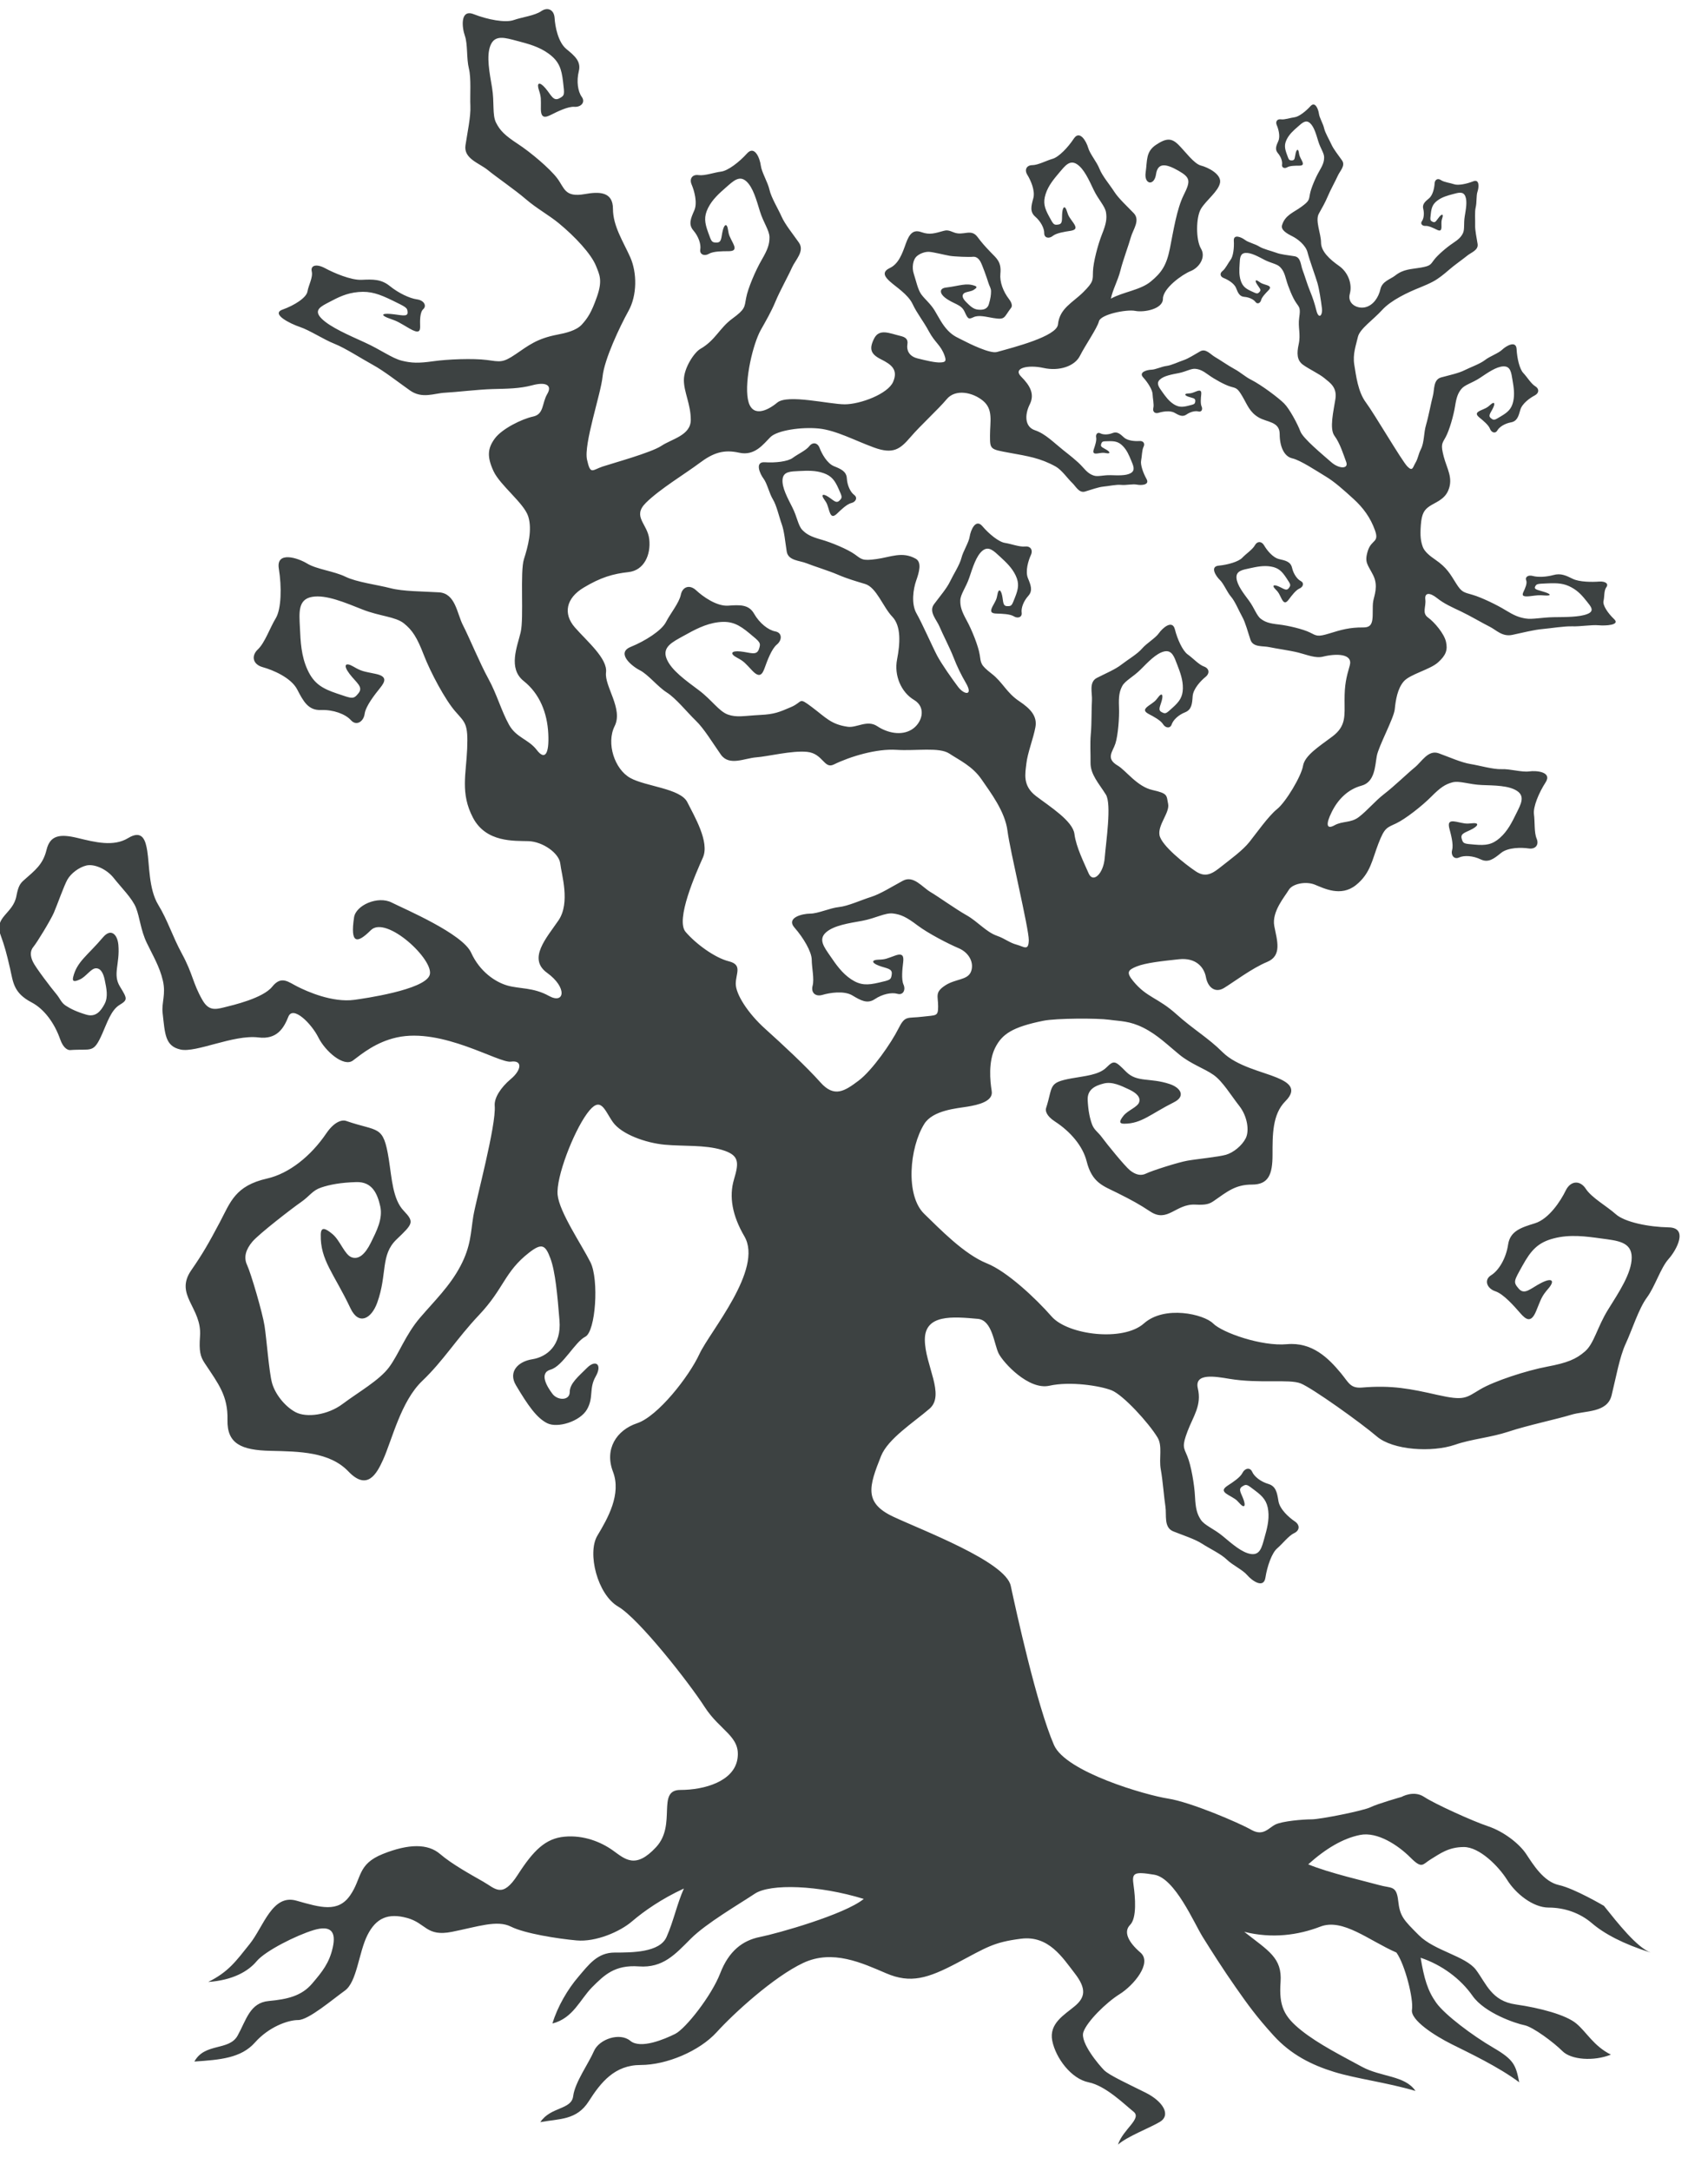 <?xml version="1.0" encoding="UTF-8"?>
<svg width="48px" height="61px" viewBox="0 0 48 61" version="1.1" xmlns="http://www.w3.org/2000/svg" xmlns:xlink="http://www.w3.org/1999/xlink">
    <title>8</title>
    <g id="页面-1" stroke="none" stroke-width="1" fill="none" fill-rule="evenodd">
        <g id="形状库素材-节日" transform="translate(-90, -318)" fill="#3D4242">
            <path d="M95.852,373.687 C96.424,373.402 96.63,373.104 97.019,372.618 C97.408,372.132 97.65,371.208 98.331,371.403 C99.012,371.597 99.498,371.743 99.838,371.257 C100.178,370.771 100.032,370.382 100.761,370.09 C101.49,369.799 102.025,369.799 102.365,370.09 C102.705,370.382 103.24,370.674 103.58,370.869 C103.921,371.062 104.115,371.354 104.552,370.674 C104.99,369.993 105.33,369.653 105.865,369.605 C106.4,369.556 106.886,369.75 107.226,369.993 C107.566,370.236 107.858,370.528 108.441,369.896 C109.024,369.264 108.441,368.292 109.121,368.292 C109.802,368.292 110.628,368.049 110.725,367.417 C110.823,366.785 110.24,366.64 109.802,365.959 C109.364,365.278 107.955,363.48 107.372,363.14 C106.788,362.8 106.497,361.634 106.788,361.147 C107.08,360.661 107.469,359.981 107.226,359.349 C106.983,358.717 107.323,358.182 107.906,357.988 C108.49,357.793 109.364,356.676 109.656,356.044 C109.948,355.412 111.459,353.663 110.92,352.738 C110.579,352.155 110.483,351.621 110.628,351.135 C110.774,350.648 110.774,350.454 110.288,350.308 C109.802,350.163 109.219,350.211 108.684,350.163 C108.149,350.114 107.469,349.871 107.226,349.531 C106.983,349.19 106.886,348.753 106.497,349.288 C106.108,349.822 105.622,351.086 105.671,351.572 C105.719,352.058 106.351,352.981 106.594,353.467 C106.837,353.954 106.74,355.412 106.448,355.558 C106.157,355.704 105.816,356.384 105.476,356.481 C105.136,356.578 105.378,356.967 105.525,357.162 C105.671,357.356 106.011,357.356 106.011,357.113 C106.011,356.87 106.254,356.676 106.497,356.433 C106.74,356.189 106.934,356.335 106.74,356.676 C106.545,357.016 106.691,357.259 106.497,357.599 C106.303,357.939 105.671,358.134 105.378,357.988 C105.087,357.842 104.844,357.502 104.499,356.92 C104.278,356.549 104.55,356.255 104.959,356.191 C105.367,356.126 105.782,355.802 105.723,355.098 C105.666,354.395 105.607,353.727 105.467,353.354 C105.327,352.981 105.23,352.913 104.867,353.197 C104.172,353.738 104.171,354.198 103.46,354.95 C102.828,355.619 102.464,356.23 101.865,356.801 C101.267,357.373 101.022,358.444 100.767,359.012 C100.582,359.422 100.317,359.894 99.79,359.342 C99.262,358.79 98.408,358.782 97.598,358.764 C96.788,358.745 96.377,358.569 96.393,357.894 C96.408,357.218 96.141,356.886 95.754,356.303 C95.63,356.118 95.59,355.963 95.621,355.545 C95.682,354.736 94.889,354.39 95.377,353.687 C95.69,353.235 95.856,352.949 96.179,352.339 C96.476,351.776 96.607,351.316 97.507,351.113 C98.127,350.972 98.737,350.481 99.166,349.85 C99.417,349.48 99.638,349.464 99.723,349.493 C100.64,349.812 100.769,349.589 100.926,350.567 C101.011,351.103 101.036,351.695 101.344,352.017 C101.651,352.339 101.605,352.383 101.145,352.823 C100.685,353.263 100.891,353.792 100.602,354.599 C100.437,355.058 100.08,355.249 99.849,354.758 C99.389,353.785 98.998,353.409 99.014,352.689 C99.019,352.469 99.129,352.494 99.345,352.675 C99.561,352.856 99.685,353.256 99.882,353.326 C100.078,353.397 100.258,353.246 100.42,352.92 C100.581,352.593 100.766,352.244 100.685,351.889 C100.605,351.535 100.458,351.201 100.017,351.213 C99.576,351.225 99.266,351.284 99.022,351.367 C98.777,351.45 98.708,351.602 98.462,351.774 C98.215,351.944 97.273,352.672 97.092,352.888 C96.91,353.105 96.84,353.324 96.945,353.546 C97.05,353.77 97.377,354.879 97.435,355.255 C97.493,355.631 97.56,356.536 97.642,356.846 C97.723,357.157 98.001,357.516 98.307,357.678 C98.611,357.838 99.208,357.764 99.634,357.443 C100.06,357.122 100.663,356.783 100.935,356.414 C101.209,356.045 101.397,355.499 101.805,355.023 C102.213,354.547 102.641,354.138 102.94,353.572 C103.239,353.005 103.226,352.63 103.302,352.169 C103.379,351.708 103.948,349.618 103.903,349.069 C103.885,348.852 104.067,348.559 104.358,348.315 C104.65,348.072 104.698,347.781 104.358,347.829 C104.018,347.878 102.431,346.865 101.15,347.149 C100.567,347.279 100.178,347.602 99.919,347.797 C99.66,347.991 99.141,347.538 98.947,347.149 C98.753,346.76 98.234,346.242 98.104,346.566 C97.975,346.89 97.781,347.214 97.262,347.149 C96.566,347.062 95.512,347.587 95.074,347.489 C94.637,347.392 94.637,347.052 94.57,346.46 C94.537,346.169 94.667,345.943 94.577,345.552 C94.487,345.161 94.294,344.844 94.124,344.49 C93.954,344.136 93.928,343.774 93.822,343.506 C93.716,343.239 93.406,342.936 93.199,342.673 C92.993,342.41 92.643,342.269 92.432,342.317 C92.221,342.366 91.995,342.538 91.895,342.713 C91.796,342.888 91.609,343.425 91.514,343.644 C91.418,343.862 91.04,344.482 90.941,344.6 C90.841,344.718 90.849,344.862 90.924,345.022 C90.998,345.183 91.452,345.776 91.574,345.919 C91.695,346.062 91.713,346.166 91.848,346.256 C91.983,346.345 92.161,346.431 92.426,346.509 C92.691,346.588 92.834,346.409 92.94,346.207 C93.046,346.005 92.99,345.765 92.945,345.541 C92.9,345.316 92.815,345.196 92.685,345.207 C92.554,345.218 92.415,345.44 92.254,345.515 C92.094,345.59 92.024,345.587 92.056,345.453 C92.163,345.014 92.46,344.85 92.896,344.334 C93.115,344.075 93.301,344.247 93.327,344.552 C93.372,345.088 93.161,345.375 93.369,345.716 C93.576,346.057 93.598,346.091 93.359,346.236 C93.121,346.382 93.011,346.736 92.872,347.048 C92.62,347.615 92.577,347.459 91.97,347.504 C91.914,347.508 91.782,347.463 91.69,347.198 C91.532,346.746 91.242,346.35 90.889,346.165 C90.376,345.897 90.371,345.597 90.282,345.208 C90.185,344.787 90.131,344.586 90.013,344.261 C89.831,343.757 90.368,343.675 90.461,343.176 C90.51,342.917 90.559,342.83 90.664,342.737 C90.993,342.447 91.208,342.288 91.308,341.877 C91.408,341.466 91.685,341.425 92.178,341.544 C92.673,341.664 93.191,341.797 93.6,341.548 C94.009,341.298 94.093,341.627 94.138,341.906 C94.201,342.291 94.177,342.979 94.447,343.422 C94.717,343.865 94.839,344.293 95.115,344.801 C95.424,345.371 95.411,345.61 95.684,346.09 C95.855,346.393 96.031,346.371 96.29,346.306 C96.549,346.242 97.391,346.047 97.65,345.723 C97.91,345.399 98.104,345.594 98.364,345.723 C98.623,345.853 99.336,346.177 99.962,346.092 C100.209,346.058 101.925,345.816 102.074,345.399 C102.223,344.982 100.852,343.705 100.421,344.136 C100.032,344.524 99.838,344.524 99.95,343.775 C100.002,343.433 100.616,343.164 101.004,343.357 C101.393,343.552 102.997,344.233 103.24,344.767 C103.483,345.302 103.921,345.594 104.261,345.691 C104.601,345.788 104.99,345.739 105.428,345.983 C105.865,346.225 105.953,345.752 105.374,345.333 C104.824,344.934 105.357,344.356 105.696,343.859 C106.034,343.361 105.777,342.563 105.746,342.267 C105.714,341.97 105.25,341.646 104.852,341.634 C104.454,341.621 103.662,341.679 103.292,340.975 C102.932,340.29 103.1,339.746 103.129,339.037 C103.158,338.327 103.075,338.309 102.795,337.988 C102.513,337.666 102.101,336.897 101.91,336.402 C101.719,335.907 101.588,335.705 101.35,335.514 C101.111,335.324 100.675,335.317 100.192,335.127 C99.709,334.937 99.166,334.699 98.767,334.771 C98.367,334.843 98.409,335.219 98.428,335.624 C98.446,336.03 98.464,336.435 98.644,336.823 C98.823,337.21 99.055,337.347 99.479,337.489 C99.902,337.632 99.932,337.656 100.075,337.477 C100.218,337.298 100.015,337.185 99.824,336.935 C99.633,336.684 99.704,336.595 99.937,336.732 C100.17,336.869 100.223,336.863 100.557,336.934 C100.892,337.005 100.826,337.149 100.683,337.328 C100.54,337.506 100.279,337.834 100.248,338.055 C100.219,338.276 100.015,338.408 99.861,338.234 C99.706,338.062 99.366,337.936 99.014,337.949 C98.662,337.961 98.525,337.705 98.352,337.371 C98.178,337.038 97.666,336.823 97.385,336.746 C97.105,336.669 97.051,336.43 97.248,336.245 C97.444,336.06 97.587,335.637 97.748,335.374 C97.908,335.112 97.919,334.486 97.836,333.979 C97.752,333.472 98.372,333.674 98.634,333.835 C98.897,333.995 99.392,334.049 99.708,334.204 C100.024,334.359 100.603,334.43 100.967,334.525 C101.331,334.62 101.873,334.614 102.338,334.643 C102.804,334.673 102.84,335.238 103.013,335.572 C103.186,335.906 103.484,336.633 103.724,337.069 C103.963,337.503 104.087,337.97 104.304,338.361 C104.506,338.728 104.853,338.769 105.084,339.071 C105.315,339.374 105.438,339.186 105.408,338.608 C105.378,338.03 105.168,337.494 104.719,337.136 C104.27,336.779 104.537,336.169 104.632,335.766 C104.727,335.364 104.61,334.062 104.725,333.708 C104.838,333.355 104.963,332.885 104.845,332.51 C104.726,332.135 104.055,331.639 103.868,331.235 C103.682,330.831 103.703,330.598 103.904,330.323 C104.105,330.047 104.67,329.77 104.981,329.704 C105.293,329.638 105.227,329.327 105.379,329.071 C105.532,328.814 105.328,328.725 104.958,328.825 C104.596,328.922 104.245,328.921 103.836,328.932 C103.427,328.944 102.815,329.019 102.508,329.034 C102.202,329.048 101.866,329.216 101.518,328.968 C101.169,328.721 100.786,328.419 100.474,328.249 C100.162,328.079 99.71,327.783 99.399,327.659 C99.089,327.536 98.706,327.28 98.431,327.188 C98.156,327.096 97.602,326.82 97.94,326.699 C98.277,326.578 98.612,326.365 98.641,326.189 C98.67,326.013 98.801,325.794 98.761,325.625 C98.722,325.455 98.892,325.405 99.134,325.535 C99.376,325.665 99.86,325.877 100.166,325.862 C100.473,325.848 100.712,325.839 100.956,326.038 C101.201,326.236 101.512,326.383 101.717,326.411 C101.923,326.44 101.995,326.595 101.896,326.685 C101.795,326.774 101.803,327.028 101.807,327.165 C101.81,327.304 101.779,327.388 101.502,327.227 C101.224,327.065 101.189,327.033 100.949,326.95 C100.707,326.867 100.705,326.798 100.978,326.821 C101.252,326.844 101.459,326.919 101.455,326.78 C101.451,326.642 101.416,326.633 101.036,326.446 C100.655,326.26 100.414,326.176 100.074,326.205 C99.734,326.234 99.499,326.358 99.263,326.482 C99.028,326.606 98.792,326.707 99.038,326.952 C99.284,327.196 99.802,327.417 100.251,327.622 C100.701,327.826 101.014,328.065 101.29,328.134 C101.564,328.203 101.769,328.208 102.176,328.15 C102.584,328.092 103.299,328.066 103.676,328.114 C104.053,328.163 104.122,328.204 104.49,327.953 C104.858,327.702 105.092,327.512 105.667,327.402 C105.891,327.359 106.198,327.29 106.354,327.116 C106.511,326.942 106.619,326.788 106.778,326.333 C106.937,325.877 106.849,325.72 106.75,325.473 C106.615,325.134 106.157,324.645 105.702,324.271 C105.422,324.041 105.078,323.856 104.774,323.593 C104.468,323.33 103.942,322.97 103.706,322.776 C103.47,322.583 103.026,322.459 103.081,322.085 C103.137,321.71 103.233,321.281 103.219,320.976 C103.205,320.671 103.246,320.2 103.177,319.923 C103.107,319.646 103.148,319.244 103.065,319.008 C102.981,318.773 102.926,318.247 103.313,318.399 C103.702,318.551 104.2,318.647 104.436,318.564 C104.672,318.481 105.031,318.439 105.211,318.313 C105.392,318.189 105.572,318.273 105.586,318.507 C105.6,318.743 105.683,319.187 105.919,319.38 C106.155,319.573 106.335,319.726 106.266,320.003 C106.197,320.281 106.239,320.571 106.35,320.723 C106.461,320.876 106.322,321.015 106.143,321.001 C105.962,320.987 105.658,321.139 105.491,321.223 C105.325,321.306 105.2,321.334 105.2,321.057 C105.2,320.78 105.214,320.739 105.145,320.531 C105.075,320.323 105.158,320.282 105.325,320.475 C105.491,320.669 105.546,320.849 105.713,320.766 C105.879,320.682 105.865,320.655 105.823,320.294 C105.781,319.935 105.712,319.727 105.434,319.519 C105.157,319.311 104.838,319.229 104.52,319.146 C104.201,319.063 103.91,318.966 103.785,319.272 C103.661,319.576 103.759,320.047 103.828,320.463 C103.898,320.879 103.829,321.224 103.94,321.446 C104.051,321.668 104.19,321.806 104.55,322.042 C104.91,322.277 105.451,322.733 105.66,323.01 C105.868,323.287 105.868,323.554 106.436,323.453 C106.837,323.381 107.226,323.381 107.226,323.867 C107.226,324.353 107.517,324.791 107.712,325.228 C107.906,325.666 107.906,326.298 107.663,326.735 C107.42,327.173 106.983,328.096 106.934,328.582 C106.886,329.068 106.4,330.478 106.497,330.915 C106.594,331.353 106.642,331.207 106.934,331.109 C107.226,331.012 108.295,330.72 108.587,330.527 C108.878,330.332 109.413,330.234 109.413,329.797 C109.413,329.36 109.219,329.019 109.219,328.679 C109.219,328.339 109.51,327.902 109.68,327.804 C110.107,327.56 110.215,327.221 110.579,326.954 C110.944,326.686 110.92,326.638 110.969,326.37 C111.017,326.103 111.236,325.593 111.406,325.301 C111.576,325.009 111.625,324.864 111.625,324.669 C111.625,324.475 111.454,324.256 111.357,323.94 C111.26,323.625 111.163,323.26 110.969,323.09 C110.774,322.92 110.604,323.09 110.409,323.26 C110.215,323.43 110.021,323.6 109.899,323.843 C109.778,324.086 109.802,324.256 109.899,324.524 C109.996,324.791 109.996,324.815 110.142,324.815 C110.288,324.815 110.264,324.669 110.312,324.475 C110.361,324.28 110.434,324.28 110.458,324.45 C110.483,324.621 110.507,324.645 110.604,324.84 C110.701,325.034 110.604,325.058 110.458,325.058 C110.312,325.058 110.045,325.058 109.923,325.131 C109.802,325.204 109.656,325.155 109.68,325.009 C109.705,324.864 109.632,324.645 109.486,324.475 C109.34,324.305 109.413,324.135 109.51,323.916 C109.608,323.697 109.51,323.357 109.438,323.187 C109.364,323.016 109.462,322.895 109.632,322.92 C109.802,322.944 110.069,322.846 110.264,322.822 C110.458,322.798 110.774,322.555 110.993,322.312 C111.211,322.069 111.357,322.458 111.381,322.652 C111.406,322.846 111.576,323.114 111.625,323.333 C111.674,323.552 111.868,323.867 111.965,324.086 C112.062,324.305 112.281,324.572 112.451,324.815 C112.621,325.058 112.353,325.301 112.256,325.52 C112.16,325.739 111.916,326.176 111.795,326.468 C111.674,326.759 111.521,327.021 111.381,327.27 C111.163,327.658 110.92,328.679 111.017,329.214 C111.114,329.748 111.552,329.554 111.843,329.312 C112.135,329.068 113.302,329.36 113.739,329.36 C114.176,329.36 114.954,329.068 115.1,328.728 C115.246,328.388 115.052,328.242 114.76,328.096 C114.468,327.95 114.419,327.804 114.565,327.513 C114.711,327.221 115.002,327.367 115.301,327.438 C115.454,327.474 115.525,327.532 115.5,327.681 C115.475,327.83 115.539,328.01 115.789,328.071 C116.039,328.133 116.277,328.189 116.422,328.184 C116.567,328.178 116.602,328.152 116.546,327.994 C116.439,327.691 116.28,327.638 116.102,327.306 C115.943,327.01 115.774,326.814 115.646,326.541 C115.517,326.269 115.175,326.06 115.008,325.907 C114.887,325.796 114.755,325.65 115.006,325.531 C115.258,325.412 115.359,325.118 115.458,324.84 C115.559,324.562 115.667,324.441 115.899,324.524 C116.13,324.607 116.276,324.553 116.522,324.486 C116.6,324.464 116.658,324.468 116.799,324.527 C117.072,324.641 117.283,324.408 117.47,324.657 C117.59,324.817 117.669,324.908 117.844,325.09 C118.004,325.257 118.148,325.355 118.114,325.69 C118.091,325.921 118.19,326.188 118.36,326.409 C118.459,326.539 118.439,326.617 118.419,326.643 C118.203,326.923 118.265,326.993 117.909,326.935 C117.714,326.903 117.506,326.843 117.359,326.912 C117.213,326.981 117.202,326.961 117.104,326.751 C117.005,326.541 116.798,326.551 116.552,326.358 C116.413,326.248 116.388,326.103 116.584,326.08 C116.973,326.032 117.149,325.941 117.395,326.03 C117.471,326.057 117.45,326.091 117.362,326.146 C117.275,326.2 117.122,326.196 117.075,326.256 C117.028,326.316 117.059,326.395 117.154,326.489 C117.248,326.583 117.347,326.686 117.479,326.699 C117.611,326.712 117.743,326.7 117.79,326.546 C117.837,326.392 117.852,326.278 117.851,326.185 C117.851,326.09 117.807,326.049 117.776,325.944 C117.745,325.839 117.602,325.429 117.548,325.342 C117.494,325.254 117.427,325.205 117.337,325.215 C117.248,325.226 116.827,325.211 116.691,325.188 C116.554,325.164 116.233,325.084 116.116,325.076 C115.999,325.068 115.843,325.123 115.753,325.21 C115.662,325.297 115.619,325.512 115.681,325.696 C115.742,325.88 115.791,326.127 115.886,326.264 C115.983,326.401 116.149,326.53 116.267,326.725 C116.385,326.921 116.477,327.116 116.638,327.285 C116.799,327.454 116.931,327.492 117.081,327.572 C117.232,327.651 117.823,327.944 118.016,327.89 C118.502,327.756 119.699,327.449 119.732,327.116 C119.778,326.662 120.142,326.507 120.44,326.212 C120.737,325.916 120.709,325.875 120.716,325.623 C120.724,325.37 120.854,324.872 120.97,324.581 C121.086,324.29 121.11,324.149 121.083,323.971 C121.056,323.792 120.87,323.615 120.737,323.338 C120.605,323.062 120.465,322.741 120.263,322.612 C120.061,322.483 119.928,322.662 119.773,322.845 C119.619,323.028 119.463,323.211 119.386,323.45 C119.308,323.691 119.353,323.843 119.479,324.075 C119.606,324.307 119.609,324.329 119.743,324.309 C119.877,324.289 119.835,324.159 119.852,323.974 C119.87,323.789 119.936,323.778 119.982,323.931 C120.028,324.084 120.054,324.103 120.17,324.268 C120.286,324.433 120.201,324.468 120.066,324.489 C119.932,324.509 119.687,324.546 119.586,324.629 C119.484,324.713 119.344,324.689 119.346,324.551 C119.348,324.415 119.251,324.224 119.094,324.088 C118.936,323.951 118.98,323.786 119.039,323.571 C119.098,323.357 118.962,323.058 118.871,322.912 C118.781,322.766 118.853,322.641 119.012,322.64 C119.172,322.639 119.404,322.513 119.579,322.463 C119.754,322.414 120.011,322.147 120.178,321.894 C120.345,321.641 120.532,321.978 120.581,322.153 C120.631,322.328 120.824,322.55 120.899,322.744 C120.973,322.938 121.196,323.201 121.315,323.388 C121.434,323.575 121.672,323.791 121.862,323.99 C122.052,324.19 121.84,324.45 121.781,324.664 C121.722,324.878 121.559,325.313 121.488,325.597 C121.417,325.882 121.272,326.132 121.219,326.391 C121.565,326.2 122.05,326.152 122.342,325.909 C122.634,325.666 122.779,325.471 122.877,324.985 C122.974,324.5 123.071,323.867 123.266,323.479 C123.46,323.09 123.46,322.992 123.12,322.798 C122.779,322.603 122.537,322.555 122.488,322.895 C122.439,323.235 122.147,323.187 122.196,322.846 C122.245,322.507 122.196,322.263 122.488,322.069 C122.779,321.875 122.925,321.875 123.12,322.069 C123.314,322.263 123.557,322.603 123.751,322.652 C123.946,322.701 124.335,322.895 124.286,323.138 C124.237,323.381 123.897,323.625 123.751,323.867 C123.606,324.111 123.606,324.742 123.751,324.985 C123.897,325.228 123.703,325.52 123.46,325.617 C123.217,325.715 122.682,326.103 122.682,326.395 C122.682,326.686 122.147,326.784 121.904,326.735 C121.661,326.686 120.932,326.832 120.884,327.027 C120.835,327.221 120.495,327.707 120.349,327.999 C120.203,328.29 119.766,328.436 119.328,328.339 C118.891,328.242 118.454,328.339 118.697,328.582 C118.94,328.825 119.086,329.068 118.94,329.36 C118.794,329.651 118.794,329.992 119.086,330.089 C119.377,330.186 119.617,330.438 119.886,330.652 C120.016,330.755 120.282,330.958 120.417,331.113 C120.553,331.268 120.627,331.325 120.739,331.362 C120.851,331.401 121.01,331.345 121.211,331.351 C121.413,331.356 121.642,331.371 121.778,331.293 C121.914,331.214 121.849,331.082 121.789,330.937 C121.729,330.792 121.669,330.647 121.552,330.529 C121.436,330.412 121.333,330.392 121.16,330.396 C120.987,330.4 120.973,330.395 120.945,330.479 C120.916,330.563 121.005,330.578 121.107,330.644 C121.21,330.709 121.196,330.752 121.093,330.733 C120.99,330.713 120.971,330.723 120.84,330.741 C120.709,330.759 120.714,330.698 120.742,330.614 C120.771,330.53 120.823,330.376 120.805,330.291 C120.786,330.207 120.843,330.132 120.922,330.175 C121.001,330.217 121.142,330.218 121.268,330.167 C121.395,330.117 121.479,330.192 121.586,330.29 C121.693,330.389 121.908,330.4 122.02,330.391 C122.133,330.382 122.184,330.462 122.137,330.555 C122.09,330.648 122.093,330.822 122.069,330.939 C122.045,331.056 122.124,331.285 122.221,331.458 C122.319,331.632 122.066,331.64 121.949,331.616 C121.833,331.592 121.645,331.638 121.51,331.624 C121.374,331.609 121.154,331.659 121.009,331.672 C120.864,331.686 120.667,331.76 120.493,331.811 C120.321,331.861 120.232,331.659 120.125,331.561 C120.018,331.462 119.837,331.203 119.669,331.109 C119.231,330.867 118.891,330.818 118.356,330.72 C117.822,330.623 117.822,330.623 117.822,330.234 C117.822,329.846 117.919,329.505 117.627,329.262 C117.336,329.019 116.85,328.922 116.607,329.214 C116.364,329.505 115.878,329.943 115.586,330.283 C115.295,330.623 115.1,330.769 114.565,330.575 C114.031,330.381 113.496,330.089 113.01,330.04 C112.524,329.992 111.843,330.089 111.649,330.283 C111.454,330.478 111.211,330.818 110.774,330.72 C110.337,330.623 110.045,330.72 109.656,331.012 C109.268,331.304 108.539,331.742 108.149,332.13 C107.76,332.519 108.198,332.713 108.246,333.151 C108.295,333.588 108.101,334.026 107.663,334.074 C107.226,334.123 106.886,334.22 106.4,334.512 C105.913,334.804 105.816,335.241 106.157,335.63 C106.497,336.019 107.08,336.504 107.031,336.894 C106.983,337.282 107.517,337.914 107.274,338.4 C107.031,338.886 107.274,339.615 107.712,339.858 C108.149,340.101 109.121,340.15 109.316,340.539 C109.51,340.928 109.948,341.657 109.754,342.094 C109.559,342.531 108.975,343.844 109.268,344.184 C109.559,344.524 110.093,344.913 110.483,345.01 C110.872,345.108 110.677,345.351 110.677,345.642 C110.677,345.934 111.017,346.469 111.503,346.906 C111.989,347.343 112.67,347.975 113.058,348.413 C113.447,348.85 113.739,348.656 114.128,348.364 C114.517,348.072 115.052,347.295 115.246,346.906 C115.44,346.518 115.489,346.62 115.926,346.566 C116.315,346.518 116.364,346.566 116.364,346.274 C116.364,345.983 116.266,345.885 116.558,345.691 C116.85,345.497 117.19,345.545 117.287,345.302 C117.384,345.059 117.238,344.767 116.942,344.642 C116.656,344.521 116.094,344.233 115.785,344.001 C115.477,343.767 115.317,343.693 115.096,343.666 C114.875,343.64 114.603,343.803 114.231,343.872 C113.858,343.939 113.431,344.001 113.211,344.199 C112.991,344.397 113.162,344.613 113.329,344.857 C113.496,345.101 113.663,345.345 113.923,345.517 C114.183,345.688 114.38,345.683 114.697,345.609 C115.014,345.534 115.042,345.537 115.061,345.372 C115.082,345.206 114.912,345.214 114.698,345.132 C114.483,345.051 114.493,344.968 114.689,344.964 C114.887,344.958 114.918,344.934 115.152,344.85 C115.386,344.765 115.4,344.88 115.381,345.045 C115.361,345.211 115.325,345.515 115.391,345.663 C115.458,345.811 115.382,345.97 115.22,345.923 C115.058,345.876 114.799,345.929 114.586,346.072 C114.373,346.215 114.189,346.109 113.953,345.968 C113.718,345.828 113.318,345.893 113.115,345.953 C112.911,346.013 112.786,345.886 112.837,345.696 C112.888,345.505 112.813,345.188 112.812,344.964 C112.81,344.74 112.577,344.347 112.33,344.066 C112.083,343.784 112.545,343.671 112.77,343.67 C112.994,343.669 113.321,343.512 113.576,343.486 C113.831,343.46 114.217,343.282 114.479,343.201 C114.741,343.119 115.074,342.907 115.374,342.746 C115.673,342.586 115.913,342.923 116.149,343.063 C116.385,343.203 116.849,343.538 117.164,343.716 C117.479,343.894 117.713,344.187 118.021,344.294 C118.249,344.374 118.362,344.486 118.57,344.542 C118.779,344.598 118.906,344.731 118.912,344.417 C118.918,344.104 118.383,341.897 118.314,341.347 C118.245,340.796 117.836,340.266 117.582,339.895 C117.327,339.525 116.963,339.361 116.679,339.173 C116.395,338.985 115.739,339.104 115.19,339.068 C114.642,339.032 113.906,339.248 113.431,339.481 C113.156,339.615 113.13,339.17 112.681,339.125 C112.252,339.083 111.577,339.256 111.252,339.279 C110.927,339.303 110.492,339.533 110.259,339.203 C110.026,338.872 109.785,338.468 109.549,338.243 C109.314,338.017 108.999,337.622 108.741,337.458 C108.483,337.295 108.218,336.953 107.981,336.832 C107.743,336.711 107.312,336.345 107.724,336.176 C108.137,336.008 108.594,335.716 108.716,335.478 C108.837,335.24 109.085,334.942 109.133,334.712 C109.18,334.483 109.381,334.415 109.565,334.587 C109.749,334.759 110.14,335.041 110.466,335.017 C110.791,334.994 111.043,334.979 111.193,335.245 C111.345,335.51 111.591,335.705 111.789,335.741 C111.987,335.778 111.982,335.987 111.833,336.109 C111.683,336.231 111.559,336.574 111.492,336.76 C111.425,336.948 111.349,337.061 111.144,336.846 C110.94,336.632 110.92,336.589 110.713,336.479 C110.506,336.37 110.54,336.276 110.812,336.304 C111.083,336.332 111.259,336.43 111.326,336.244 C111.393,336.057 111.363,336.045 111.065,335.797 C110.767,335.549 110.561,335.439 110.192,335.482 C109.825,335.526 109.517,335.696 109.209,335.867 C108.901,336.038 108.604,336.177 108.732,336.504 C108.861,336.833 109.283,337.125 109.643,337.396 C110.004,337.667 110.205,337.986 110.454,338.076 C110.704,338.166 110.906,338.112 111.365,338.088 C111.762,338.068 111.892,338.012 112.232,337.866 C112.572,337.72 112.427,337.574 112.815,337.866 C113.204,338.157 113.35,338.352 113.822,338.42 C114.077,338.456 114.369,338.216 114.653,338.404 C114.937,338.593 115.328,338.678 115.619,338.5 C115.91,338.322 116.049,337.88 115.686,337.665 C115.324,337.449 115.123,336.975 115.21,336.531 C115.296,336.088 115.331,335.592 115.075,335.326 C114.818,335.06 114.631,334.502 114.312,334.408 C114.07,334.335 113.809,334.261 113.552,334.149 C113.293,334.037 112.867,333.907 112.669,333.827 C112.472,333.747 112.15,333.756 112.109,333.495 C112.067,333.234 112.042,332.927 111.969,332.727 C111.896,332.526 111.826,332.204 111.722,332.033 C111.618,331.863 111.561,331.586 111.457,331.447 C111.352,331.307 111.205,330.967 111.495,330.988 C111.786,331.008 112.139,330.969 112.279,330.865 C112.418,330.76 112.65,330.657 112.744,330.536 C112.838,330.415 112.976,330.433 113.034,330.587 C113.092,330.741 113.241,331.02 113.438,331.099 C113.635,331.179 113.788,331.244 113.799,331.443 C113.811,331.642 113.9,331.828 114.005,331.906 C114.111,331.984 114.048,332.106 113.924,332.134 C113.801,332.163 113.63,332.328 113.537,332.418 C113.443,332.509 113.366,332.553 113.308,332.368 C113.25,332.184 113.251,332.153 113.161,332.029 C113.071,331.904 113.118,331.859 113.269,331.954 C113.421,332.049 113.495,332.157 113.589,332.067 C113.682,331.977 113.667,331.961 113.565,331.73 C113.461,331.498 113.372,331.374 113.144,331.293 C112.915,331.213 112.686,331.224 112.456,331.235 C112.226,331.247 112.011,331.242 111.992,331.472 C111.972,331.701 112.136,331.995 112.268,332.258 C112.402,332.52 112.428,332.766 112.548,332.891 C112.669,333.015 112.79,333.079 113.079,333.161 C113.369,333.242 113.825,333.434 114.021,333.575 C114.217,333.717 114.232,333.763 114.631,333.708 C115.031,333.654 115.351,333.484 115.734,333.698 C115.913,333.798 115.829,334.084 115.746,334.318 C115.664,334.552 115.604,334.969 115.756,335.234 C115.908,335.498 116.21,336.183 116.336,336.421 C116.463,336.659 116.743,337.056 116.922,337.295 C117.101,337.533 117.358,337.554 117.144,337.189 C117.016,336.97 116.896,336.728 116.795,336.465 C116.693,336.203 116.487,335.807 116.405,335.61 C116.324,335.413 116.092,335.19 116.248,334.978 C116.405,334.766 116.607,334.532 116.698,334.34 C116.79,334.147 116.971,333.87 117.019,333.677 C117.067,333.483 117.225,333.249 117.251,333.076 C117.277,332.904 117.416,332.561 117.606,332.782 C117.794,333.004 118.07,333.228 118.242,333.254 C118.415,333.28 118.651,333.372 118.803,333.355 C118.955,333.337 119.039,333.448 118.97,333.597 C118.901,333.747 118.807,334.048 118.888,334.245 C118.969,334.442 119.031,334.595 118.897,334.744 C118.763,334.892 118.693,335.085 118.712,335.216 C118.73,335.345 118.599,335.385 118.492,335.317 C118.386,335.25 118.148,335.244 118.018,335.24 C117.888,335.237 117.802,335.213 117.892,335.042 C117.984,334.871 118.006,334.85 118.032,334.699 C118.057,334.548 118.122,334.55 118.161,334.724 C118.2,334.899 118.175,335.028 118.305,335.031 C118.435,335.034 118.435,335.013 118.528,334.777 C118.621,334.541 118.647,334.39 118.544,334.171 C118.441,333.952 118.272,333.796 118.103,333.64 C117.933,333.484 117.786,333.328 117.608,333.475 C117.432,333.623 117.337,333.945 117.242,334.224 C117.149,334.503 116.992,334.694 116.988,334.867 C116.983,335.04 117.023,335.171 117.168,335.435 C117.313,335.698 117.496,336.158 117.533,336.397 C117.57,336.636 117.547,336.679 117.865,336.926 C118.184,337.172 118.282,337.461 118.647,337.704 C118.951,337.907 119.157,338.119 119.098,338.432 C119.041,338.745 118.876,339.161 118.845,339.448 C118.813,339.734 118.729,340.073 119.116,340.368 C119.503,340.662 120.149,341.066 120.195,341.433 C120.241,341.8 120.469,342.249 120.594,342.539 C120.719,342.828 121.012,342.546 121.046,342.102 C121.081,341.658 121.245,340.592 121.078,340.325 C120.884,340.013 120.641,339.761 120.647,339.425 C120.651,339.172 120.63,338.901 120.655,338.621 C120.682,338.341 120.672,337.896 120.687,337.682 C120.701,337.47 120.592,337.167 120.827,337.046 C121.062,336.926 121.346,336.807 121.513,336.675 C121.681,336.543 121.966,336.376 122.095,336.223 C122.225,336.071 122.47,335.932 122.57,335.789 C122.67,335.646 122.947,335.4 123.018,335.683 C123.089,335.965 123.237,336.288 123.379,336.388 C123.522,336.489 123.692,336.677 123.837,336.728 C123.981,336.78 124.007,336.916 123.878,337.02 C123.75,337.124 123.532,337.351 123.517,337.564 C123.503,337.776 123.489,337.94 123.304,338.014 C123.118,338.087 122.97,338.229 122.928,338.354 C122.886,338.478 122.751,338.456 122.686,338.349 C122.621,338.24 122.41,338.128 122.295,338.068 C122.18,338.007 122.114,337.948 122.271,337.835 C122.429,337.723 122.458,337.713 122.549,337.59 C122.638,337.466 122.695,337.496 122.653,337.669 C122.61,337.842 122.53,337.948 122.645,338.008 C122.76,338.069 122.77,338.05 122.958,337.88 C123.146,337.71 123.236,337.586 123.242,337.344 C123.247,337.102 123.165,336.887 123.082,336.672 C123,336.457 122.937,336.252 122.713,336.305 C122.489,336.359 122.261,336.605 122.053,336.813 C121.845,337.021 121.62,337.123 121.538,337.276 C121.458,337.429 121.435,337.564 121.447,337.865 C121.46,338.165 121.42,338.658 121.347,338.889 C121.274,339.12 121.063,339.306 121.41,339.51 C121.645,339.648 121.953,340.101 122.391,340.198 C122.828,340.296 122.779,340.344 122.828,340.587 C122.877,340.831 122.537,341.171 122.585,341.462 C122.634,341.754 123.314,342.288 123.606,342.483 C123.897,342.677 124.092,342.531 124.335,342.337 C124.578,342.143 124.918,341.9 125.112,341.657 C125.307,341.413 125.647,340.928 125.89,340.733 C126.133,340.539 126.571,339.81 126.619,339.518 C126.668,339.227 127.057,338.983 127.446,338.692 C127.834,338.4 127.786,338.108 127.786,337.671 C127.786,337.234 127.834,337.039 127.932,336.699 C128.029,336.359 127.542,336.359 127.183,336.449 C126.967,336.503 126.726,336.395 126.486,336.335 C126.246,336.275 125.858,336.223 125.675,336.183 C125.493,336.142 125.215,336.196 125.142,335.976 C125.068,335.756 125.002,335.494 124.911,335.331 C124.819,335.168 124.711,334.898 124.596,334.766 C124.481,334.633 124.392,334.401 124.282,334.295 C124.171,334.19 123.995,333.917 124.249,333.893 C124.504,333.869 124.804,333.783 124.91,333.673 C125.015,333.561 125.202,333.439 125.266,333.321 C125.33,333.203 125.451,333.198 125.525,333.323 C125.597,333.449 125.766,333.668 125.948,333.709 C126.131,333.75 126.272,333.784 126.311,333.955 C126.35,334.125 126.454,334.274 126.556,334.326 C126.659,334.379 126.622,334.493 126.519,334.536 C126.417,334.578 126.292,334.746 126.224,334.837 C126.156,334.929 126.095,334.979 126.018,334.827 C125.942,334.676 125.938,334.649 125.842,334.554 C125.747,334.459 125.781,334.413 125.926,334.474 C126.07,334.534 126.15,334.617 126.218,334.525 C126.287,334.434 126.271,334.423 126.149,334.237 C126.026,334.051 125.931,333.956 125.721,333.919 C125.512,333.882 125.314,333.925 125.117,333.968 C124.919,334.011 124.733,334.038 124.749,334.24 C124.765,334.442 124.949,334.673 125.103,334.881 C125.255,335.089 125.314,335.299 125.436,335.389 C125.558,335.48 125.672,335.517 125.935,335.546 C126.197,335.575 126.62,335.676 126.81,335.77 C127.001,335.864 127.02,335.902 127.359,335.798 C127.696,335.693 127.927,335.627 128.312,335.629 C128.463,335.63 128.54,335.578 128.565,335.426 C128.591,335.275 128.565,335.047 128.591,334.895 C128.616,334.744 128.742,334.466 128.591,334.163 C128.439,333.86 128.338,333.809 128.439,333.481 C128.54,333.152 128.768,333.254 128.641,332.9 C128.515,332.546 128.312,332.268 128.035,332.016 C127.757,331.763 127.504,331.535 127.251,331.384 C126.999,331.232 126.544,330.929 126.317,330.878 C126.089,330.828 125.963,330.55 125.963,330.196 C125.963,329.842 125.609,329.868 125.374,329.73 C125.115,329.578 125.053,329.371 124.913,329.134 C124.773,328.896 124.742,328.909 124.583,328.863 C124.424,328.817 124.128,328.654 123.962,328.533 C123.796,328.412 123.71,328.375 123.593,328.363 C123.474,328.351 123.331,328.441 123.134,328.481 C122.937,328.52 122.71,328.557 122.596,328.665 C122.481,328.772 122.574,328.885 122.665,329.014 C122.756,329.142 122.848,329.27 122.987,329.358 C123.127,329.446 123.232,329.442 123.4,329.399 C123.567,329.356 123.582,329.358 123.591,329.27 C123.6,329.181 123.51,329.187 123.395,329.146 C123.28,329.105 123.284,329.06 123.389,329.056 C123.494,329.052 123.51,329.038 123.634,328.991 C123.757,328.944 123.766,329.004 123.757,329.093 C123.748,329.181 123.732,329.343 123.769,329.421 C123.806,329.499 123.768,329.584 123.681,329.561 C123.594,329.537 123.458,329.568 123.345,329.646 C123.234,329.724 123.135,329.67 123.008,329.598 C122.882,329.526 122.67,329.564 122.562,329.598 C122.455,329.632 122.387,329.565 122.412,329.464 C122.437,329.362 122.394,329.194 122.391,329.075 C122.388,328.956 122.26,328.75 122.126,328.603 C121.992,328.456 122.236,328.391 122.356,328.388 C122.475,328.385 122.647,328.298 122.783,328.282 C122.918,328.266 123.121,328.167 123.259,328.121 C123.398,328.075 123.573,327.959 123.73,327.871 C123.888,327.783 124.019,327.959 124.146,328.031 C124.272,328.103 124.522,328.277 124.691,328.368 C124.861,328.459 124.998,328.589 125.153,328.666 C125.456,328.819 125.938,329.185 126.089,329.337 C126.241,329.489 126.469,329.918 126.544,330.12 C126.62,330.323 127.176,330.777 127.404,330.979 C127.631,331.182 127.908,331.181 127.832,330.979 C127.757,330.777 127.656,330.449 127.504,330.247 C127.353,330.044 127.479,329.539 127.529,329.211 C127.58,328.882 127.378,328.756 127.226,328.63 C127.075,328.503 126.796,328.377 126.62,328.25 C126.443,328.124 126.443,327.922 126.496,327.678 C126.561,327.386 126.472,327.197 126.512,326.925 C126.552,326.653 126.52,326.643 126.425,326.507 C126.33,326.372 126.202,326.059 126.148,325.862 C126.094,325.663 126.051,325.579 125.967,325.496 C125.882,325.414 125.715,325.393 125.536,325.301 C125.358,325.208 125.158,325.095 125.001,325.107 C124.845,325.118 124.846,325.264 124.837,325.421 C124.827,325.579 124.818,325.735 124.871,325.892 C124.925,326.048 125.01,326.111 125.167,326.183 C125.324,326.255 125.335,326.265 125.397,326.202 C125.459,326.138 125.386,326.087 125.322,325.982 C125.258,325.878 125.29,325.847 125.374,325.909 C125.458,325.971 125.479,325.971 125.605,326.012 C125.731,326.053 125.699,326.105 125.637,326.169 C125.575,326.232 125.461,326.348 125.441,326.432 C125.42,326.515 125.337,326.558 125.284,326.485 C125.231,326.413 125.105,326.351 124.969,326.341 C124.834,326.331 124.791,326.228 124.737,326.092 C124.684,325.957 124.495,325.853 124.39,325.812 C124.285,325.771 124.274,325.677 124.357,325.614 C124.44,325.55 124.512,325.393 124.584,325.298 C124.657,325.203 124.687,324.962 124.674,324.764 C124.662,324.565 124.893,324.668 124.988,324.741 C125.083,324.813 125.271,324.853 125.387,324.926 C125.502,324.998 125.723,325.049 125.859,325.099 C125.995,325.152 126.205,325.17 126.383,325.2 C126.561,325.23 126.553,325.45 126.606,325.585 C126.659,325.721 126.745,326.013 126.82,326.19 C126.894,326.368 126.95,326.544 126.991,326.712 C127.059,326.993 127.176,326.861 127.15,326.659 C127.125,326.457 127.075,326.128 127.024,325.951 C126.973,325.775 126.796,325.294 126.746,325.092 C126.696,324.89 126.469,324.713 126.317,324.638 C126.165,324.562 125.988,324.46 126.029,324.327 C126.116,324.04 126.354,323.972 126.576,323.808 C126.798,323.646 126.783,323.616 126.813,323.454 C126.842,323.291 126.975,322.98 127.079,322.803 C127.183,322.625 127.212,322.536 127.212,322.418 C127.212,322.3 127.108,322.167 127.049,321.975 C126.99,321.782 126.931,321.56 126.813,321.457 C126.694,321.353 126.591,321.457 126.473,321.56 C126.354,321.664 126.236,321.767 126.162,321.915 C126.088,322.063 126.103,322.167 126.162,322.329 C126.221,322.492 126.221,322.507 126.31,322.507 C126.399,322.507 126.384,322.418 126.413,322.3 C126.443,322.182 126.487,322.182 126.502,322.285 C126.517,322.389 126.532,322.403 126.591,322.522 C126.65,322.64 126.591,322.655 126.502,322.655 C126.413,322.655 126.251,322.655 126.177,322.699 C126.103,322.744 126.014,322.714 126.029,322.625 C126.044,322.536 125.999,322.403 125.91,322.3 C125.822,322.196 125.866,322.093 125.926,321.96 C125.984,321.827 125.926,321.619 125.881,321.516 C125.836,321.413 125.896,321.338 125.999,321.353 C126.103,321.368 126.265,321.309 126.384,321.294 C126.502,321.279 126.694,321.131 126.828,320.983 C126.961,320.836 127.049,321.072 127.065,321.19 C127.079,321.309 127.183,321.472 127.212,321.605 C127.242,321.737 127.36,321.93 127.419,322.063 C127.479,322.196 127.612,322.359 127.715,322.507 C127.819,322.655 127.656,322.803 127.597,322.936 C127.538,323.069 127.39,323.336 127.316,323.513 C127.242,323.691 127.149,323.85 127.065,324.001 C126.953,324.199 127.125,324.562 127.125,324.814 C127.125,325.067 127.378,325.294 127.631,325.471 C127.883,325.648 128.01,325.977 127.934,326.255 C127.858,326.532 128.136,326.684 128.363,326.634 C128.591,326.583 128.742,326.355 128.793,326.128 C128.843,325.901 129.071,325.85 129.209,325.742 C129.444,325.556 129.657,325.567 129.929,325.519 C130.2,325.471 130.199,325.437 130.298,325.305 C130.396,325.172 130.653,324.951 130.823,324.838 C130.995,324.724 131.061,324.658 131.113,324.552 C131.165,324.446 131.131,324.28 131.163,324.082 C131.195,323.883 131.24,323.658 131.179,323.513 C131.119,323.368 130.98,323.415 130.829,323.455 C130.676,323.496 130.524,323.537 130.393,323.637 C130.261,323.737 130.229,323.836 130.21,324.008 C130.191,324.18 130.184,324.193 130.264,324.233 C130.344,324.272 130.37,324.186 130.449,324.093 C130.527,323.999 130.567,324.019 130.535,324.119 C130.502,324.218 130.509,324.238 130.51,324.37 C130.511,324.503 130.451,324.49 130.371,324.45 C130.292,324.411 130.146,324.34 130.06,324.347 C129.974,324.354 129.907,324.288 129.96,324.215 C130.012,324.142 130.031,324.003 129.998,323.871 C129.963,323.739 130.049,323.665 130.161,323.572 C130.272,323.479 130.311,323.267 130.317,323.154 C130.323,323.042 130.408,323.001 130.495,323.06 C130.581,323.12 130.753,323.138 130.866,323.177 C130.979,323.216 131.217,323.168 131.401,323.095 C131.586,323.02 131.562,323.272 131.522,323.385 C131.484,323.497 131.505,323.689 131.472,323.822 C131.44,323.954 131.461,324.179 131.456,324.324 C131.45,324.47 131.498,324.675 131.525,324.854 C131.553,325.032 131.341,325.093 131.23,325.186 C131.118,325.279 130.867,325.453 130.723,325.58 C130.578,325.706 130.433,325.824 130.281,325.907 C130.178,325.963 130.031,326.028 129.905,326.078 C129.569,326.212 129.096,326.432 128.843,326.709 C128.591,326.987 128.212,327.24 128.161,327.467 C128.11,327.695 128.01,327.948 128.06,328.251 C128.11,328.554 128.161,329.009 128.389,329.312 C128.616,329.615 129.4,330.954 129.551,331.106 C129.702,331.258 129.702,331.131 129.778,331.005 C129.854,330.878 129.856,330.77 129.931,330.622 C130.031,330.423 130.007,330.168 130.078,329.932 C130.148,329.695 130.218,329.309 130.267,329.129 C130.316,328.948 130.275,328.668 130.498,328.605 C130.722,328.543 130.986,328.489 131.154,328.404 C131.321,328.32 131.595,328.224 131.733,328.116 C131.871,328.008 132.106,327.93 132.217,327.824 C132.328,327.718 132.609,327.555 132.621,327.81 C132.634,328.066 132.704,328.369 132.81,328.481 C132.916,328.592 133.029,328.783 133.145,328.853 C133.26,328.922 133.259,329.044 133.13,329.111 C133.002,329.178 132.775,329.336 132.725,329.517 C132.675,329.697 132.635,329.836 132.463,329.867 C132.291,329.898 132.138,329.994 132.08,330.094 C132.024,330.195 131.911,330.152 131.873,330.048 C131.836,329.944 131.674,329.811 131.585,329.739 C131.497,329.667 131.45,329.604 131.605,329.534 C131.76,329.465 131.787,329.462 131.886,329.371 C131.986,329.28 132.029,329.316 131.962,329.458 C131.896,329.6 131.809,329.676 131.897,329.748 C131.986,329.821 131.998,329.806 132.189,329.692 C132.38,329.578 132.479,329.487 132.526,329.28 C132.572,329.072 132.539,328.873 132.505,328.674 C132.472,328.474 132.453,328.287 132.251,328.294 C132.049,328.301 131.809,328.473 131.594,328.616 C131.378,328.76 131.168,328.808 131.071,328.926 C130.975,329.044 130.932,329.156 130.891,329.417 C130.85,329.678 130.729,330.096 130.627,330.282 C130.523,330.467 130.485,330.485 130.573,330.828 C130.662,331.17 130.851,331.435 130.697,331.788 C130.587,332.041 130.334,332.116 130.183,332.218 C130.031,332.319 129.955,332.42 129.93,332.748 C129.905,333.077 129.93,333.203 129.98,333.355 C130.031,333.506 130.204,333.634 130.332,333.722 C130.663,333.948 130.757,334.131 130.919,334.389 C131.08,334.647 131.135,334.64 131.384,334.713 C131.633,334.785 132.074,334.998 132.313,335.146 C132.553,335.293 132.683,335.346 132.874,335.378 C133.065,335.41 133.326,335.347 133.663,335.341 C134.001,335.337 134.385,335.34 134.606,335.253 C134.827,335.168 134.707,335.04 134.594,334.898 C134.48,334.756 134.367,334.614 134.162,334.503 C133.957,334.392 133.783,334.378 133.494,334.391 C133.204,334.404 133.18,334.4 133.14,334.485 C133.1,334.571 133.25,334.58 133.427,334.641 C133.605,334.701 133.584,334.744 133.41,334.731 C133.237,334.717 133.206,334.726 132.988,334.752 C132.771,334.776 132.774,334.716 132.814,334.63 C132.854,334.544 132.928,334.388 132.89,334.305 C132.852,334.221 132.94,334.144 133.077,334.183 C133.213,334.221 133.448,334.214 133.655,334.157 C133.863,334.099 134.01,334.17 134.198,334.263 C134.386,334.356 134.747,334.355 134.934,334.341 C135.121,334.326 135.214,334.403 135.143,334.499 C135.072,334.594 135.093,334.767 135.064,334.885 C135.034,335.003 135.185,335.228 135.363,335.397 C135.541,335.565 135.119,335.586 134.922,335.568 C134.724,335.551 134.415,335.606 134.186,335.598 C133.958,335.591 133.594,335.652 133.352,335.674 C133.11,335.694 132.787,335.778 132.502,335.838 C132.216,335.898 132.051,335.701 131.864,335.608 C131.676,335.515 131.313,335.301 131.06,335.181 C130.808,335.061 130.587,334.966 130.387,334.806 C130.183,334.643 130.031,334.643 130.056,334.845 C130.081,335.048 129.955,335.224 130.132,335.351 C130.309,335.477 130.587,335.805 130.637,336.033 C130.688,336.261 130.637,336.412 130.41,336.614 C130.183,336.816 129.627,336.942 129.45,337.145 C129.273,337.347 129.222,337.675 129.197,337.928 C129.172,338.181 128.742,338.964 128.692,339.242 C128.641,339.52 128.641,339.974 128.262,340.075 C127.883,340.177 127.605,340.455 127.429,340.808 C127.251,341.162 127.277,341.314 127.504,341.188 C127.731,341.061 127.96,341.13 128.188,340.956 C128.43,340.771 128.635,340.513 128.904,340.305 C129.173,340.099 129.559,339.725 129.758,339.563 C129.958,339.401 130.136,339.058 130.435,339.166 C130.735,339.275 131.072,339.427 131.326,339.467 C131.58,339.508 131.962,339.621 132.202,339.611 C132.442,339.601 132.767,339.703 132.975,339.674 C133.183,339.645 133.627,339.688 133.436,339.982 C133.245,340.277 133.081,340.672 133.109,340.88 C133.138,341.088 133.111,341.393 133.184,341.562 C133.256,341.732 133.158,341.867 132.961,341.839 C132.764,341.81 132.384,341.804 132.184,341.965 C131.985,342.127 131.829,342.25 131.612,342.146 C131.395,342.042 131.148,342.027 131.003,342.093 C130.859,342.158 130.768,342.021 130.81,341.875 C130.851,341.728 130.777,341.451 130.737,341.3 C130.697,341.148 130.694,341.041 130.923,341.088 C131.152,341.135 131.184,341.153 131.367,341.132 C131.55,341.109 131.57,341.185 131.382,341.289 C131.194,341.393 131.036,341.409 131.077,341.56 C131.117,341.711 131.142,341.705 131.446,341.731 C131.751,341.758 131.934,341.735 132.152,341.542 C132.371,341.348 132.493,341.099 132.615,340.85 C132.738,340.602 132.866,340.378 132.636,340.224 C132.406,340.069 132,340.07 131.646,340.057 C131.292,340.044 131.017,339.929 130.816,339.982 C130.615,340.036 130.477,340.127 130.222,340.385 C129.967,340.642 129.498,341.011 129.235,341.135 C128.971,341.26 128.913,341.248 128.738,341.701 C128.562,342.153 128.518,342.539 128.105,342.869 C127.681,343.209 127.201,342.956 126.948,342.855 C126.696,342.754 126.317,342.83 126.216,343.007 C126.114,343.183 125.735,343.613 125.811,344.017 C125.888,344.421 126.039,344.851 125.609,345.028 C125.18,345.205 124.649,345.609 124.396,345.761 C124.144,345.912 123.942,345.735 123.891,345.458 C123.841,345.18 123.613,344.901 123.133,344.952 C122.653,345.003 122.198,345.053 121.945,345.154 C121.693,345.256 121.647,345.323 121.847,345.567 C122.228,346.033 122.542,346.027 123.066,346.501 C123.534,346.922 123.956,347.161 124.356,347.561 C124.756,347.961 125.491,348.112 125.882,348.277 C126.166,348.397 126.493,348.571 126.124,348.94 C125.755,349.309 125.762,349.892 125.762,350.446 C125.762,350.999 125.648,351.283 125.187,351.283 C124.725,351.283 124.502,351.47 124.11,351.744 C123.985,351.831 123.88,351.861 123.594,351.846 C123.041,351.817 122.817,352.364 122.329,352.042 C122.015,351.835 121.817,351.726 121.395,351.515 C121.006,351.32 120.69,351.238 120.537,350.626 C120.431,350.205 120.087,349.796 119.649,349.512 C119.392,349.346 119.377,349.196 119.397,349.138 C119.6,348.506 119.446,348.421 120.112,348.299 C120.477,348.232 120.88,348.207 121.096,347.991 C121.311,347.777 121.342,347.807 121.649,348.115 C121.958,348.422 122.315,348.273 122.871,348.458 C123.187,348.564 123.323,348.804 122.992,348.97 C122.334,349.299 122.083,349.573 121.591,349.573 C121.441,349.573 121.456,349.497 121.576,349.346 C121.697,349.196 121.968,349.106 122.013,348.97 C122.058,348.835 121.952,348.714 121.727,348.609 C121.501,348.504 121.26,348.383 121.019,348.443 C120.778,348.504 120.553,348.609 120.567,348.91 C120.582,349.211 120.628,349.422 120.688,349.587 C120.748,349.753 120.853,349.798 120.974,349.964 C121.094,350.129 121.607,350.762 121.756,350.883 C121.907,351.003 122.058,351.048 122.209,350.973 C122.359,350.897 123.112,350.656 123.368,350.612 C123.624,350.566 124.241,350.506 124.452,350.446 C124.663,350.385 124.904,350.19 125.01,349.979 C125.115,349.768 125.054,349.362 124.829,349.075 C124.603,348.789 124.362,348.383 124.106,348.203 C123.85,348.021 123.473,347.901 123.142,347.63 C122.811,347.359 122.525,347.073 122.133,346.877 C121.742,346.681 121.486,346.696 121.169,346.651 C120.853,346.606 119.686,346.606 119.318,346.681 C118.454,346.857 118.162,347.052 117.967,347.44 C117.773,347.829 117.822,348.364 117.87,348.656 C117.919,348.948 117.482,349.045 117.19,349.093 C116.898,349.142 116.218,349.19 115.975,349.579 C115.559,350.244 115.44,351.592 115.975,352.107 C116.412,352.528 117.092,353.241 117.741,353.5 C118.295,353.722 119.101,354.472 119.555,354.991 C120.009,355.509 121.564,355.704 122.147,355.185 C122.73,354.667 123.833,354.925 124.092,355.185 C124.351,355.444 125.452,355.833 126.166,355.768 C126.878,355.704 127.332,356.157 127.685,356.583 C127.901,356.844 127.945,357.013 128.276,356.986 C129.12,356.915 129.638,357.021 130.397,357.193 C131.156,357.364 131.192,357.278 131.594,357.039 C131.996,356.8 132.906,356.507 133.478,356.399 C134.049,356.291 134.293,356.189 134.545,355.969 C134.798,355.75 134.89,355.282 135.19,354.799 C135.491,354.315 135.855,353.777 135.856,353.332 C135.857,352.887 135.445,352.858 135.004,352.798 C134.563,352.737 134.122,352.677 133.669,352.794 C133.216,352.91 133.023,353.134 132.785,353.563 C132.548,353.991 132.516,354.018 132.681,354.208 C132.846,354.397 133.008,354.202 133.315,354.045 C133.622,353.888 133.705,353.983 133.512,354.206 C133.318,354.431 133.314,354.489 133.171,354.835 C133.028,355.182 132.887,355.082 132.722,354.893 C132.557,354.704 132.256,354.357 132.024,354.281 C131.791,354.205 131.69,353.962 131.907,353.829 C132.123,353.695 132.325,353.353 132.382,352.971 C132.438,352.59 132.741,352.492 133.135,352.371 C133.529,352.25 133.861,351.74 134,351.453 C134.139,351.166 134.406,351.155 134.567,351.403 C134.728,351.652 135.156,351.889 135.407,352.114 C135.658,352.339 136.331,352.475 136.894,352.485 C137.457,352.494 137.116,353.124 136.892,353.374 C136.667,353.626 136.511,354.149 136.282,354.459 C136.052,354.769 135.862,355.379 135.688,355.752 C135.514,356.126 135.413,356.712 135.29,357.208 C135.166,357.702 134.549,357.63 134.154,357.751 C133.76,357.872 132.917,358.051 132.402,358.222 C131.885,358.394 131.355,358.431 130.893,358.592 C130.248,358.814 129.147,358.749 128.693,358.36 C128.24,357.972 126.878,357 126.554,356.87 C126.23,356.74 125.399,356.883 124.545,356.74 C124.157,356.676 123.558,356.567 123.663,357.01 C123.776,357.489 123.534,357.79 123.374,358.213 C123.214,358.637 123.261,358.664 123.367,358.915 C123.472,359.166 123.567,359.712 123.583,360.049 C123.6,360.386 123.639,360.535 123.745,360.698 C123.851,360.861 124.113,360.951 124.367,361.163 C124.621,361.374 124.902,361.627 125.158,361.663 C125.413,361.699 125.463,361.465 125.533,361.215 C125.603,360.967 125.673,360.718 125.642,360.448 C125.611,360.179 125.498,360.049 125.27,359.879 C125.043,359.707 125.03,359.687 124.908,359.767 C124.785,359.846 124.885,359.955 124.951,360.144 C125.017,360.334 124.956,360.373 124.842,360.245 C124.729,360.115 124.695,360.108 124.508,359.998 C124.32,359.888 124.389,359.815 124.51,359.735 C124.633,359.656 124.857,359.51 124.918,359.383 C124.98,359.255 125.129,359.216 125.189,359.352 C125.248,359.487 125.428,359.63 125.643,359.694 C125.858,359.757 125.89,359.939 125.928,360.175 C125.966,360.411 126.233,360.643 126.387,360.746 C126.541,360.849 126.526,361.004 126.37,361.076 C126.215,361.149 126.043,361.376 125.894,361.503 C125.744,361.629 125.612,362.005 125.562,362.328 C125.511,362.651 125.177,362.405 125.05,362.256 C124.923,362.106 124.635,361.975 124.475,361.818 C124.315,361.661 123.98,361.503 123.779,361.372 C123.578,361.242 123.249,361.138 122.973,361.027 C122.698,360.916 122.789,360.567 122.752,360.33 C122.714,360.094 122.678,359.594 122.621,359.284 C122.564,358.974 122.677,358.629 122.529,358.387 C122.277,357.972 121.564,357.194 121.24,357.064 C120.916,356.935 120.073,356.805 119.49,356.935 C118.907,357.064 118.195,356.287 118.065,356.028 C117.935,355.768 117.89,355.093 117.481,355.056 C116.769,354.991 115.991,354.925 115.991,355.639 C115.991,356.351 116.574,357.194 116.12,357.583 C115.667,357.972 114.954,358.425 114.76,358.911 C114.419,359.763 114.274,360.224 115.1,360.613 C115.926,361.001 118.259,361.876 118.405,362.557 C118.551,363.237 119.134,365.91 119.62,367.029 C119.95,367.787 122.196,368.438 122.828,368.535 C123.46,368.633 124.821,369.216 125.161,369.41 C125.501,369.605 125.647,369.361 125.841,369.264 C126.036,369.167 126.619,369.118 126.862,369.118 C127.106,369.118 128.321,368.875 128.514,368.778 C128.709,368.681 129.39,368.487 129.39,368.487 C129.39,368.487 129.729,368.292 130.022,368.487 C130.313,368.681 131.382,369.167 131.82,369.313 C132.257,369.459 132.695,369.799 132.889,370.09 C133.084,370.382 133.375,370.869 133.813,370.965 C134.25,371.062 135.076,371.549 135.076,371.549 C135.465,372.035 136,372.716 136.389,372.861 C135.611,372.618 135.076,372.327 134.736,372.035 C134.396,371.743 133.959,371.597 133.521,371.597 C133.084,371.597 132.597,371.208 132.355,370.819 C132.111,370.431 131.577,369.896 131.139,369.896 C130.702,369.896 130.459,370.09 130.216,370.236 C129.973,370.382 129.973,370.528 129.633,370.187 C129.293,369.847 128.709,369.459 128.223,369.556 C127.737,369.653 127.251,369.945 126.765,370.382 C127.348,370.625 128.418,370.869 128.758,370.965 C129.098,371.062 129.244,370.965 129.293,371.403 C129.341,371.841 129.438,371.938 129.876,372.375 C130.313,372.813 131.188,372.958 131.48,373.347 C131.771,373.736 131.917,374.222 132.597,374.319 C133.278,374.416 134.007,374.611 134.298,374.854 C134.59,375.097 134.785,375.486 135.271,375.729 C134.785,375.923 134.153,375.874 133.91,375.631 C133.667,375.388 133.084,374.951 132.841,374.902 C132.597,374.854 131.723,374.562 131.382,374.076 C131.042,373.59 130.508,373.201 129.924,373.007 C130.022,373.59 130.119,373.93 130.362,374.271 C130.605,374.611 131.382,375.194 131.966,375.534 C132.549,375.874 132.597,376.02 132.695,376.506 C132.111,376.069 131.285,375.68 130.799,375.437 C130.313,375.194 129.633,374.757 129.681,374.465 C129.729,374.173 129.487,373.201 129.244,372.861 C128.466,372.52 127.737,371.889 127.106,372.132 C126.473,372.375 125.744,372.472 124.967,372.278 C125.647,372.813 126.036,373.007 125.988,373.687 C125.939,374.368 126.084,374.659 126.571,375.048 C127.057,375.437 127.737,375.777 128.272,376.069 C128.807,376.361 129.487,376.312 129.779,376.749 C128.952,376.506 128.126,376.409 127.494,376.215 C126.862,376.02 126.279,375.729 125.793,375.194 C125.307,374.659 125.064,374.319 124.724,373.833 C124.383,373.347 124.043,372.813 123.8,372.423 C123.557,372.035 123.022,370.771 122.439,370.674 C121.856,370.577 121.807,370.625 121.856,370.965 C121.904,371.306 121.953,371.889 121.759,372.084 C121.565,372.278 121.71,372.569 122.05,372.861 C122.391,373.153 121.856,373.785 121.467,374.028 C121.078,374.271 120.543,374.805 120.446,375.097 C120.349,375.388 120.884,376.02 121.029,376.166 C121.176,376.312 121.71,376.555 122.196,376.798 C122.682,377.041 122.925,377.43 122.585,377.625 C122.245,377.819 121.71,378.013 121.418,378.256 C121.565,377.819 122.099,377.527 121.856,377.332 C121.613,377.139 121.078,376.604 120.592,376.506 C120.106,376.409 119.669,375.826 119.572,375.34 C119.474,374.854 119.912,374.611 120.203,374.368 C120.495,374.125 120.543,373.882 120.203,373.444 C119.863,373.007 119.474,372.375 118.697,372.472 C117.919,372.569 117.725,372.716 116.898,373.153 C116.072,373.59 115.586,373.736 114.905,373.444 C114.225,373.153 113.398,372.764 112.572,373.153 C111.746,373.542 110.628,374.562 110.142,375.097 C109.656,375.631 108.732,376.02 108.004,376.02 C107.274,376.02 106.886,376.506 106.545,377.041 C106.205,377.576 105.719,377.527 105.185,377.625 C105.476,377.187 106.06,377.284 106.108,376.895 C106.157,376.506 106.545,375.972 106.691,375.631 C106.837,375.291 107.42,375.097 107.712,375.34 C108.004,375.583 108.684,375.291 108.975,375.146 C109.268,374.999 109.996,374.076 110.24,373.444 C110.483,372.813 110.872,372.52 111.357,372.423 C111.843,372.327 113.739,371.792 114.274,371.354 C113.01,370.965 111.649,370.917 111.211,371.208 C110.774,371.5 109.85,372.035 109.413,372.472 C108.975,372.91 108.635,373.298 107.955,373.25 C107.274,373.201 106.983,373.493 106.642,373.833 C106.303,374.173 106.108,374.708 105.525,374.854 C105.671,374.368 105.962,373.882 106.254,373.542 C106.545,373.201 106.788,372.861 107.274,372.861 C107.76,372.861 108.539,372.861 108.732,372.423 C108.927,371.986 109.024,371.5 109.219,371.062 C108.587,371.354 108.101,371.695 107.76,371.986 C107.42,372.278 106.74,372.569 106.205,372.52 C105.671,372.472 104.747,372.327 104.358,372.132 C103.97,371.938 103.435,372.132 102.705,372.278 C101.976,372.423 101.976,372.035 101.442,371.889 C100.907,371.743 100.567,371.889 100.324,372.375 C100.081,372.861 100.032,373.687 99.692,373.93 C99.352,374.173 98.671,374.757 98.38,374.757 C98.088,374.757 97.553,374.951 97.165,375.388 C96.776,375.826 96.192,375.874 95.463,375.923 C95.755,375.388 96.436,375.631 96.678,375.194 C96.922,374.757 97.019,374.271 97.553,374.222 C98.088,374.173 98.477,374.076 98.769,373.736 C99.06,373.395 99.255,373.153 99.352,372.716 C99.449,372.278 99.304,372.084 98.817,372.229 C98.331,372.375 97.456,372.813 97.213,373.104 C96.97,373.395 96.533,373.639 95.852,373.687" id="8"></path>
        </g>
    </g>
</svg>